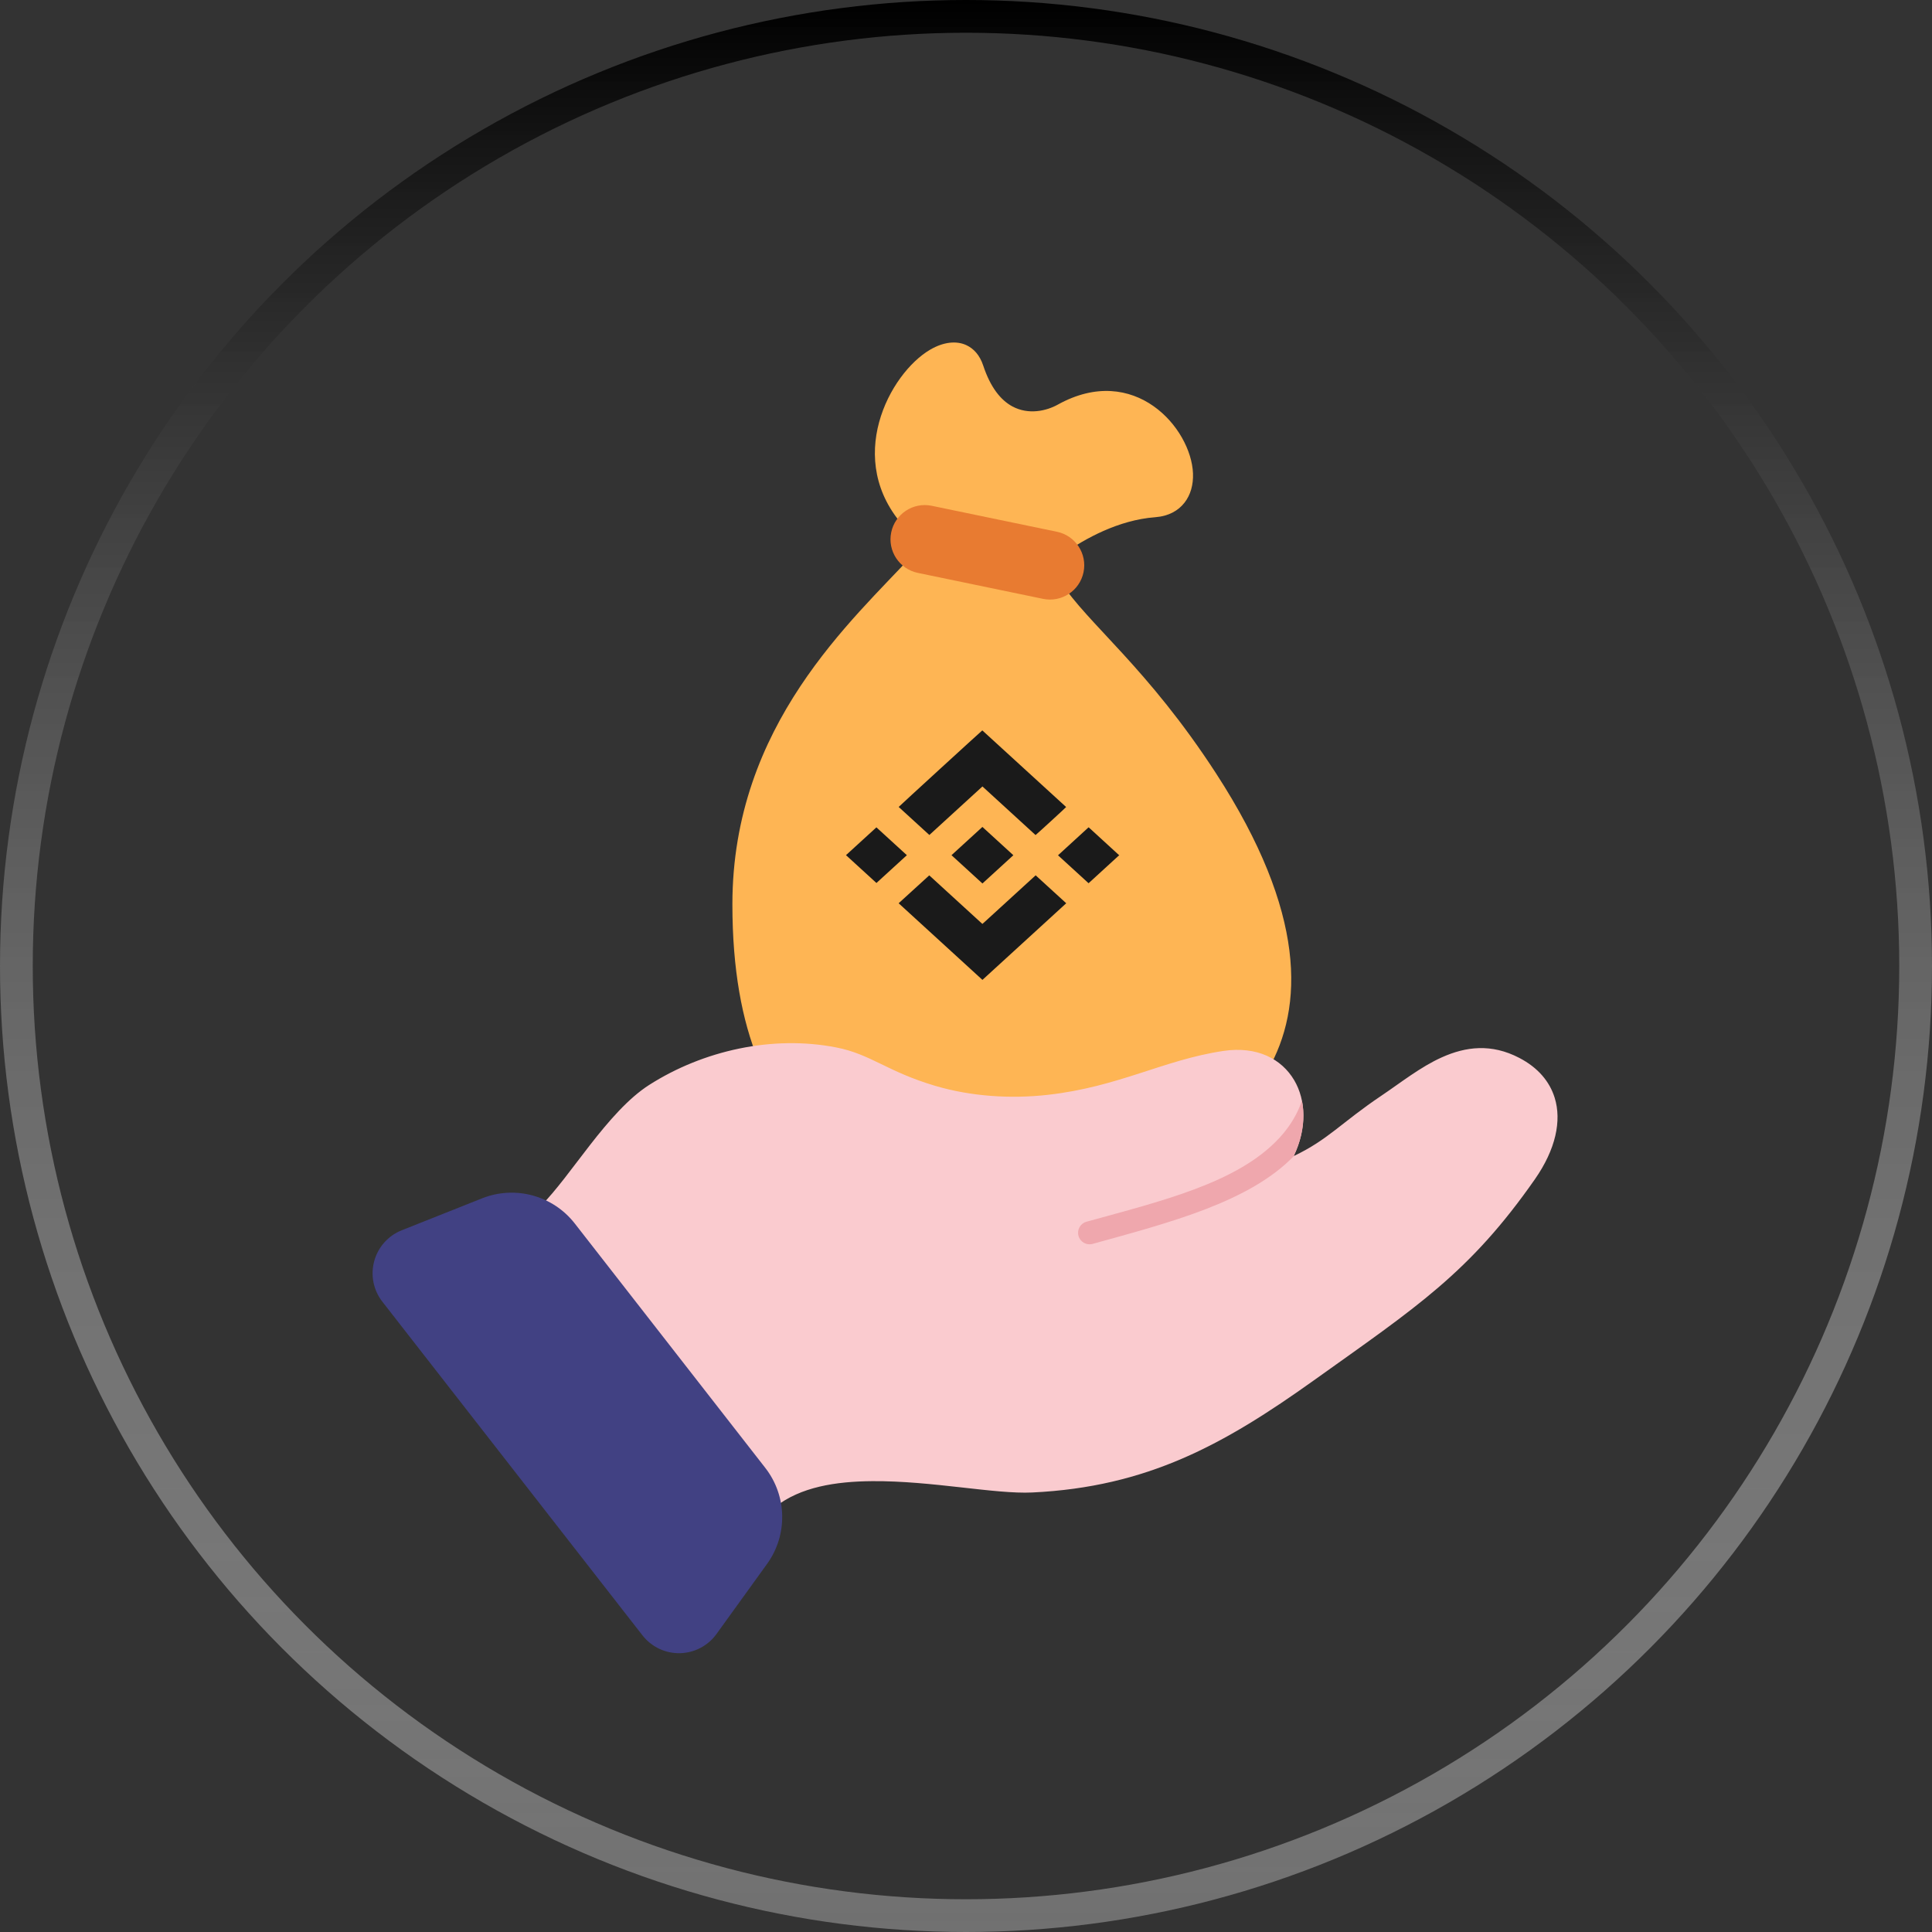 <svg width="59" height="59" viewBox="0 0 59 59" fill="none" xmlns="http://www.w3.org/2000/svg">
<rect x="0" y="0" width="59" height="59" fill="#333333" stroke="none"/>
<circle cx="29.5" cy="29.5" r="29" stroke="url(#paint0_linear_634_2592)"/>
<path fill-rule="evenodd" clip-rule="evenodd" d="M32.179 16.939C32.285 16.976 32.403 16.96 32.495 16.896C33.13 16.456 34.149 15.88 35.278 15.795C35.695 15.763 35.986 15.591 36.174 15.349C36.357 15.115 36.445 14.805 36.432 14.458C36.38 13.082 34.649 11.056 32.302 12.357C31.962 12.546 31.412 12.679 30.914 12.41C30.561 12.219 30.247 11.832 30.026 11.164C29.918 10.838 29.73 10.643 29.512 10.541C29.21 10.4 28.814 10.44 28.408 10.677C27.166 11.401 25.747 14.049 27.631 16.108C27.742 16.23 27.924 16.257 28.067 16.174C28.138 16.132 28.224 16.116 28.31 16.134L32.135 16.927C32.15 16.93 32.165 16.934 32.179 16.939V16.939Z" fill="#FEB554"/>
<path fill-rule="evenodd" clip-rule="evenodd" d="M23.156 32.372C23.215 32.516 23.36 32.603 23.514 32.589C24.145 32.53 24.782 32.555 25.398 32.675C26.438 32.877 26.922 33.407 28.358 33.832C29.54 34.182 30.846 34.269 32.071 34.133C34.256 33.889 35.63 33.061 37.462 32.788C37.779 32.741 38.059 32.763 38.295 32.843C38.454 32.898 38.629 32.832 38.713 32.687C39.823 30.76 39.894 27.875 37.146 23.633C35.04 20.383 33.215 19.049 32.391 17.768C32.323 17.663 32.205 17.602 32.08 17.607C32.052 17.608 32.024 17.606 31.995 17.6L28.223 16.818C28.102 16.793 27.977 16.833 27.893 16.924C26.048 18.933 22.366 22.123 22.366 27.617C22.366 29.611 22.662 31.165 23.156 32.372V32.372Z" fill="#FEB554"/>
<g clip-path="url(#clip0_634_2592)">
<path d="M34.178 26.122C34.17 26.128 34.161 26.133 34.154 26.139C33.86 26.409 33.565 26.678 33.27 26.948C33.26 26.956 33.25 26.965 33.243 26.972C32.93 26.685 32.618 26.4 32.31 26.119C32.618 25.837 32.929 25.552 33.243 25.265C33.247 25.268 33.256 25.274 33.264 25.281C33.566 25.558 33.867 25.834 34.169 26.11C34.172 26.112 34.175 26.114 34.178 26.115C34.178 26.118 34.178 26.12 34.178 26.122V26.122Z" fill="#1A1A1A"/>
<path d="M28.381 25.499C28.067 25.212 27.756 24.928 27.444 24.643C27.455 24.626 29.961 22.331 29.998 22.305C30.852 23.085 31.705 23.865 32.558 24.645C32.548 24.662 31.67 25.468 31.624 25.501C31.085 25.008 30.545 24.514 30.002 24.017C29.459 24.514 28.919 25.007 28.381 25.499V25.499Z" fill="#1A1A1A"/>
<path d="M28.378 26.732C28.919 27.227 29.459 27.72 30 28.215C30.064 28.162 30.122 28.105 30.182 28.051C30.242 27.997 30.302 27.942 30.362 27.887C30.422 27.832 30.482 27.777 30.542 27.722C30.602 27.668 30.662 27.613 30.722 27.558C30.783 27.503 30.843 27.447 30.904 27.391C30.964 27.337 31.024 27.282 31.084 27.227C31.144 27.172 31.204 27.117 31.264 27.062C31.324 27.008 31.384 26.953 31.444 26.898C31.503 26.843 31.563 26.789 31.627 26.731C31.94 27.018 32.252 27.302 32.561 27.584C31.706 28.366 30.852 29.147 30.002 29.924C29.152 29.147 28.299 28.366 27.443 27.584C27.751 27.303 28.063 27.018 28.378 26.732V26.732Z" fill="#1A1A1A"/>
<path d="M30.002 26.98C29.688 26.693 29.371 26.404 29.057 26.116C29.371 25.829 29.688 25.54 30.001 25.253L30.946 26.117C30.632 26.404 30.316 26.694 30.002 26.98V26.98Z" fill="#1A1A1A"/>
<path d="M25.835 26.115L26.764 25.266L27.694 26.116C27.385 26.398 27.074 26.683 26.765 26.965C26.458 26.684 26.146 26.399 25.835 26.115V26.115Z" fill="#1A1A1A"/>
</g>
<path fill-rule="evenodd" clip-rule="evenodd" d="M28.453 15.446C27.887 15.329 27.333 15.693 27.216 16.258C27.099 16.823 27.463 17.378 28.028 17.495L31.853 18.288C32.418 18.405 32.972 18.041 33.089 17.476C33.207 16.91 32.843 16.356 32.277 16.239L28.453 15.446V15.446Z" fill="#E87B31"/>
<path fill-rule="evenodd" clip-rule="evenodd" d="M39.508 35.304C39.917 34.45 39.882 33.597 39.523 32.988C39.142 32.343 38.397 31.94 37.359 32.094C35.535 32.365 34.168 33.193 31.992 33.435C30.859 33.562 29.651 33.483 28.557 33.159C27.091 32.725 26.594 32.192 25.533 31.986C23.593 31.608 21.477 32.078 19.825 33.132C19.193 33.535 18.588 34.235 18.018 34.967C17.483 35.654 16.977 36.367 16.495 36.849C16.42 36.924 16.383 37.03 16.395 37.136C16.407 37.242 16.466 37.337 16.556 37.394C16.723 37.499 16.873 37.633 16.999 37.795C18.488 39.705 21.328 43.348 22.817 45.258C22.956 45.436 23.056 45.635 23.116 45.843C23.149 45.956 23.235 46.045 23.346 46.08C23.458 46.116 23.58 46.093 23.671 46.021C24.442 45.41 25.518 45.24 26.64 45.232C28.453 45.218 30.386 45.633 31.524 45.578C35.04 45.41 37.375 44.116 40.121 42.155C43.263 39.911 44.876 38.874 46.876 36.008C47.507 35.103 47.696 34.227 47.477 33.523C47.323 33.029 46.971 32.606 46.4 32.308C45.545 31.861 44.763 31.961 44.034 32.288C43.381 32.58 42.772 33.066 42.195 33.454C40.958 34.285 40.559 34.806 39.508 35.304V35.304Z" fill="#FACBCF"/>
<path fill-rule="evenodd" clip-rule="evenodd" d="M23.425 47.759C24.061 46.878 24.038 45.683 23.37 44.826C21.882 42.916 19.042 39.273 17.553 37.364C16.885 36.507 15.732 36.194 14.722 36.595L12.27 37.57C11.856 37.734 11.544 38.084 11.428 38.513C11.311 38.942 11.403 39.401 11.677 39.752C13.517 42.112 17.781 47.582 19.62 49.941C19.894 50.292 20.317 50.494 20.762 50.486C21.206 50.477 21.621 50.26 21.881 49.899L23.425 47.759Z" fill="#414183"/>
<path fill-rule="evenodd" clip-rule="evenodd" d="M39.758 33.607C39.718 33.735 39.665 33.865 39.599 33.994C39.455 34.279 39.272 34.534 39.056 34.765C37.785 36.13 35.45 36.681 33.18 37.309C32.993 37.361 32.883 37.554 32.935 37.741C32.986 37.928 33.18 38.038 33.367 37.986C35.741 37.33 38.16 36.705 39.517 35.3L39.508 35.304C39.792 34.71 39.862 34.118 39.758 33.607V33.607Z" fill="#EFA7AD"/>
<defs>
<linearGradient id="paint0_linear_634_2592" x1="29.5" y1="0" x2="29.5" y2="59" gradientUnits="userSpaceOnUse">
<stop/>
<stop offset="1" stop-color="white" stop-opacity="0.3"/>
</linearGradient>
<clipPath id="clip0_634_2592">
<rect width="10" height="8" fill="white" transform="translate(25 22)"/>
</clipPath>
</defs>
</svg>
